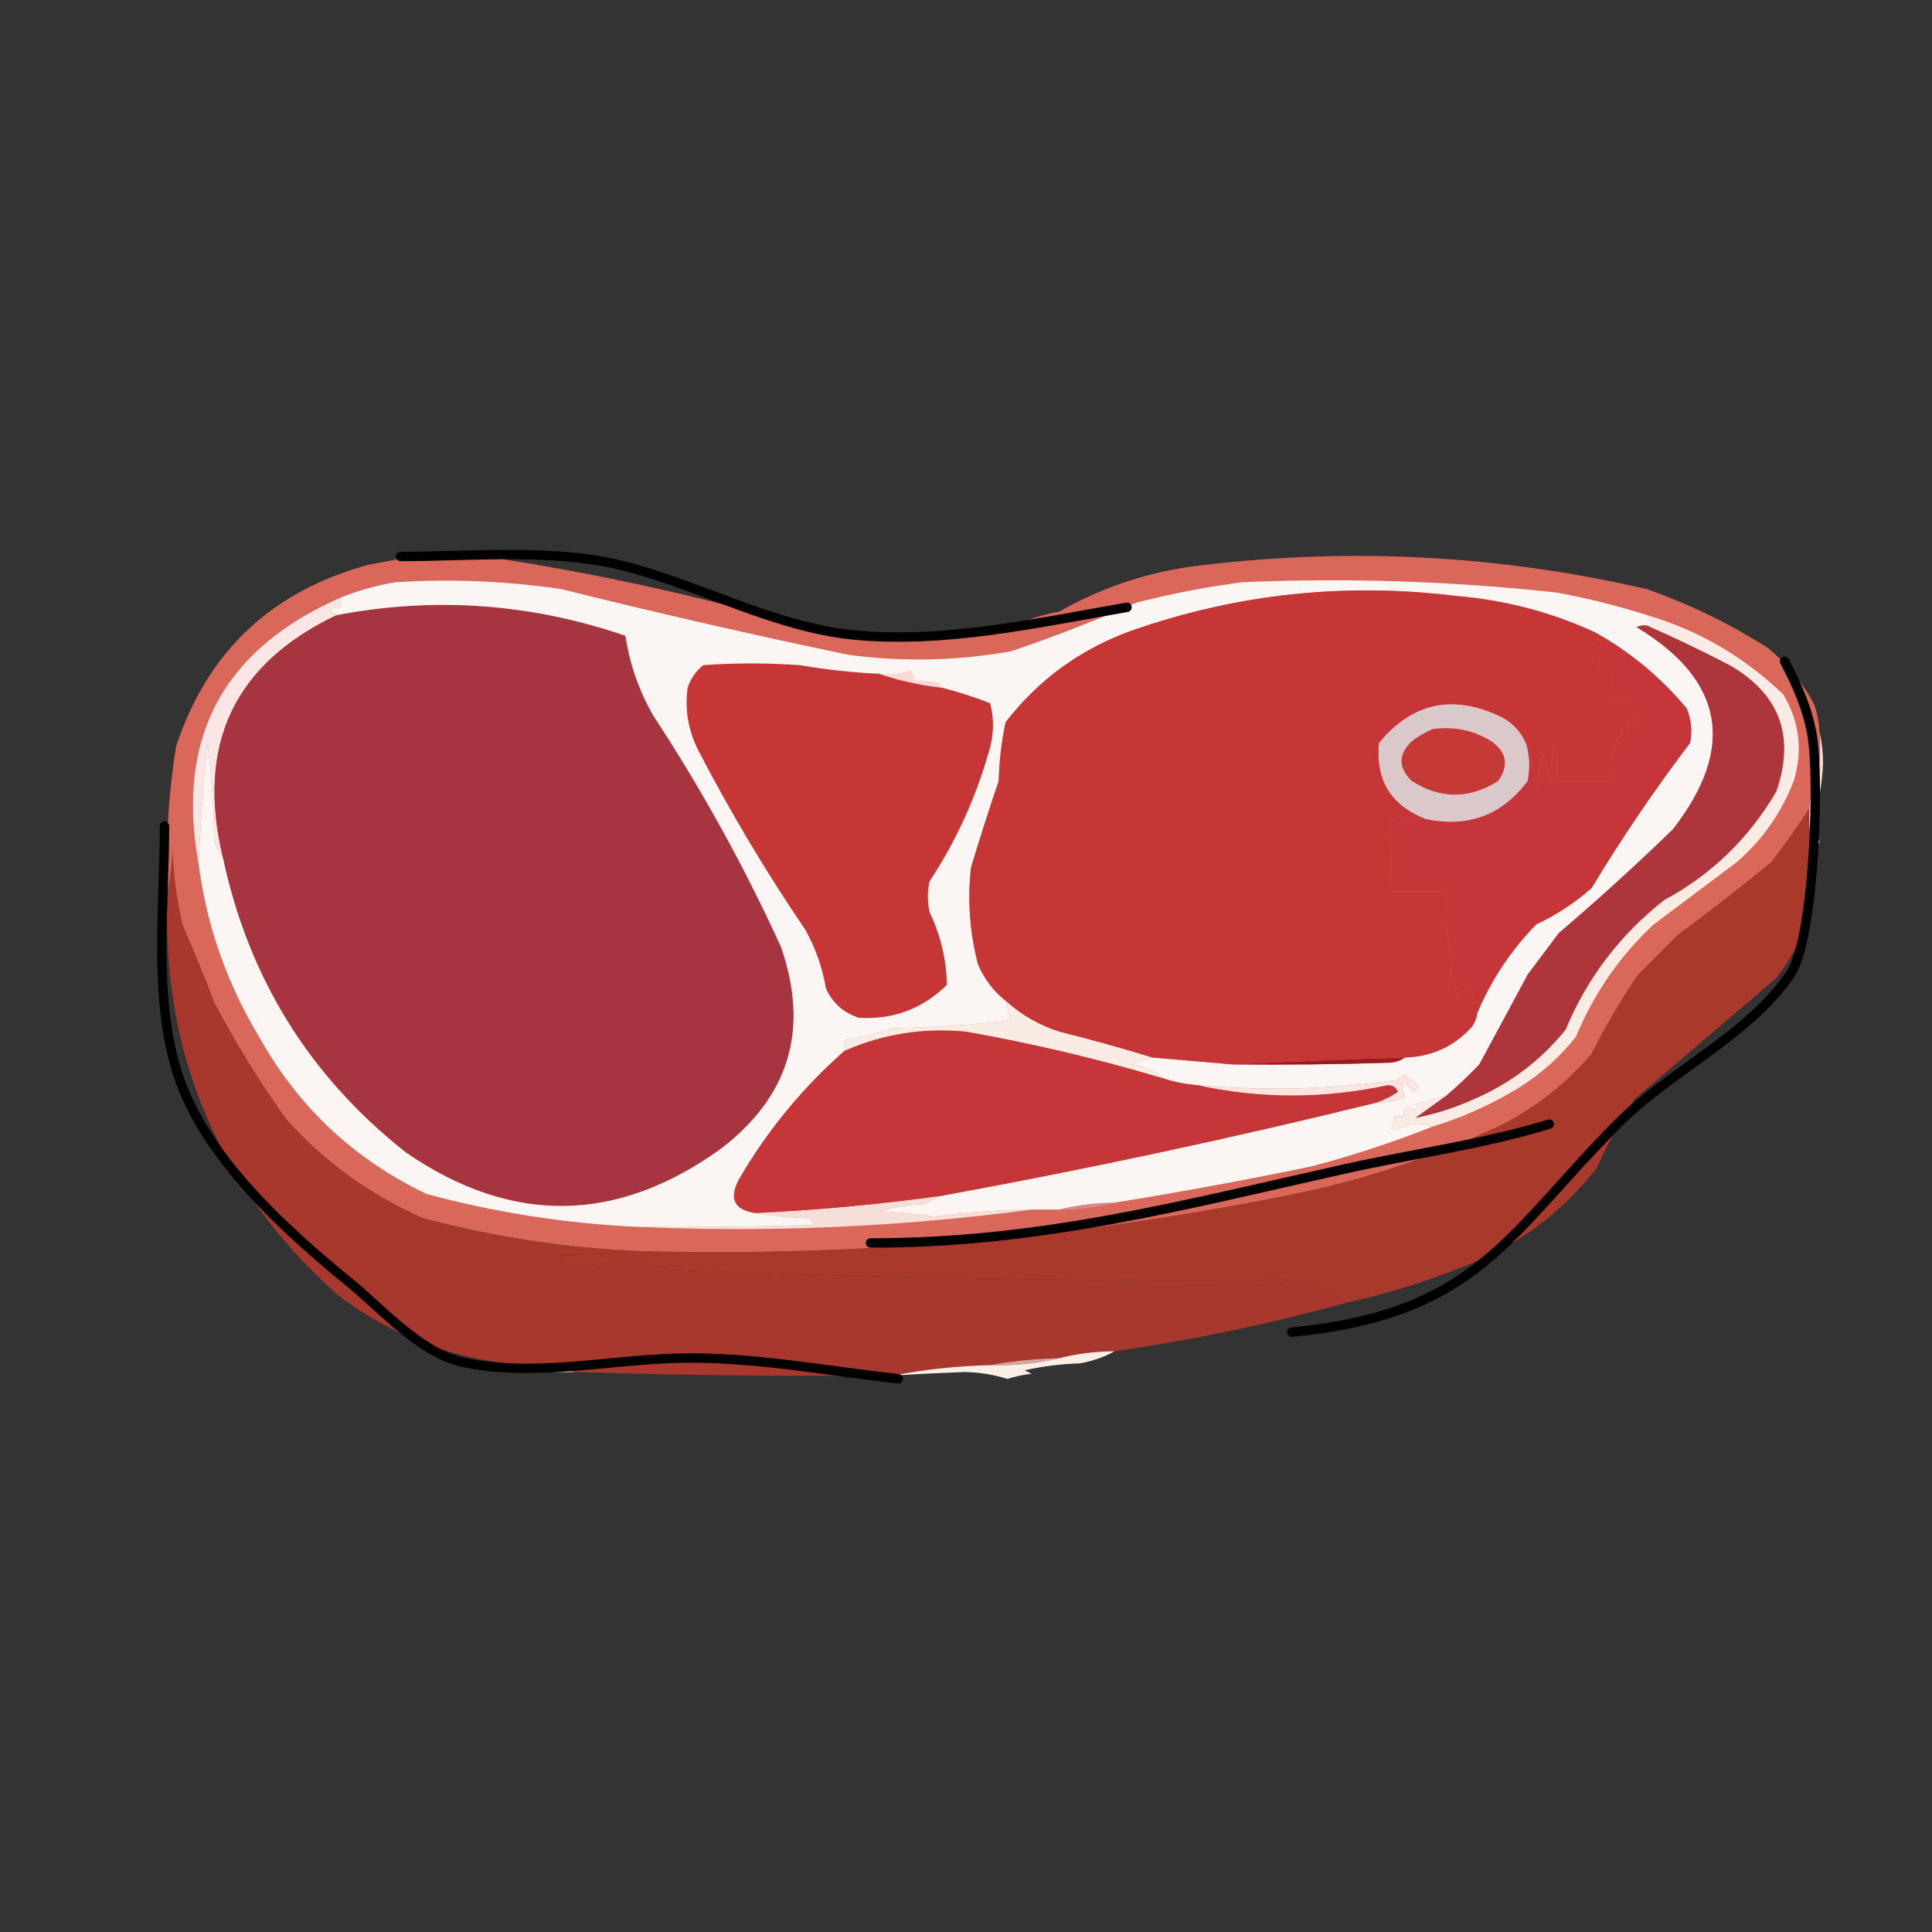 <svg clip-rule="evenodd" fill-rule="evenodd" stroke-linejoin="round" stroke-miterlimit="2" viewBox="0 0 1024 1024" xmlns="http://www.w3.org/2000/svg"><rect x="0" y="0" width="1024" height="1024" fill="#333333" stroke="none"/><g transform="matrix(1.832 0 0 1.832 5.395 121.72)"><path d="m116.5 94.5c3.149-.665 6.482-.998 10-1 5.901-.098 11.567.569 17 2-8.982-.718-17.982-1.052-27-1z" fill="#f6cfc8"/><path d="m523.5 145.5c.665 2.814.998 5.814 1 9-.205 5.58-1.205 10.914-3 16 .229 2.324.896 4.491 2 6.5-.489 1.138-.822 2.305-1 3.5-.768-.763-1.268-1.763-1.5-3-.498-3.317-.665-6.65-.5-10-.04-2.925.793-5.591 2.5-8 .499-4.655.666-9.321.5-14z" fill="#fbd7d5"/><path d="m520.5 167.5c-.165 3.35.002 6.683.5 10 .232 1.237.732 2.237 1.5 3 .467 13.43-3.366 25.43-11.5 36-13.667 11.667-27.333 23.333-41 35-4.174 6.346-7.841 13.012-11 20-10.173 13.012-23.006 22.512-38.5 28.5-11.084 4.418-22.417 7.918-34 10.5-2.253-2.034-4.92-3.034-8-3v-3c4.833-1.346 3.499-1.012-4 1-6.177-2.604-12.343-2.604-18.5 0-1.5-.5-3-1-4.5-1.5-53.4.047-106.734-.953-160-3-3.749-1.251-7.583-2.084-11.5-2.5-6.81.811-13.644 1.144-20.5 1v-3c7.358.082 14.691-.252 22-1 64.059 1.739 127.393-3.761 190-16.5 20.82-4.273 40.82-10.94 60-20 9.933-5.086 18.6-11.919 26-20.5 3.996-7.996 8.496-15.662 13.5-23 3.833-3.833 7.667-7.667 11.5-11.5 9.22-6.77 18.22-13.77 27-21 3.918-5.069 7.585-10.236 11-15.5z" fill="#a9392a"/><path d="m181.5 295.5c-7.309.748-14.642 1.082-22 1v3c6.856.144 13.69-.189 20.5-1 3.917.416 7.751 1.249 11.5 2.5 53.266 2.047 106.6 3.047 160 3l4.5 1.5c6.157-2.604 12.323-2.604 18.5 0 7.499-2.012 8.833-2.346 4-1v3c3.08-.034 5.747.966 8 3-22.051 6.064-44.384 10.73-67 14-5.551.027-10.884.694-16 2-6.863.138-13.53.804-20 2-9.56.249-18.893 1.249-28 3-30.685.287-61.351-.047-92-1-4.495-.922-9.162-1.589-14-2-20.547-1.32-38.881-8.153-55-20.5-34.532-31.076-50.866-69.909-49-116.5.824-3.812 1.324-7.812 1.5-12 .231 7.443 1.231 14.776 3 22 3.187 7.219 6.187 14.552 9 22 6.247 11.889 13.247 23.222 21 34 11.059 12.293 24.225 21.793 39.5 28.5 20.437 5.396 41.103 8.562 62 9.5z" fill="#a8382d"/><path d="m116.5 94.5c9.018-.052 18.018.282 27 1 26.946 4.253 53.613 10.086 80 17.5 6.595 1.458 13.262 2.624 20 3.5 6.275 1.434 12.775 2.1 19.5 2 4.015-.001 7.849-.335 11.5-1 5.116-.093 10.116-.926 15-2.5 4.461-2.116 9.127-3.616 14-4.5 13.012-7.392 27.012-11.892 42-13.5 43.227-5.081 85.893-2.748 128 7 12.258 4.295 23.924 9.961 35 17 5.635 4.629 10.135 10.129 13.5 16.5.822 2.617 1.322 5.284 1.5 8 .166 4.679-.001 9.345-.5 14-1.707 2.409-2.54 5.075-2.5 8-3.415 5.264-7.082 10.431-11 15.5-8.78 7.23-17.78 14.23-27 21-3.833 3.833-7.667 7.667-11.5 11.5-5.004 7.338-9.504 15.004-13.5 23-7.4 8.581-16.067 15.414-26 20.5-19.18 9.06-39.18 15.727-60 20-62.607 12.739-125.941 18.239-190 16.5-20.897-.938-41.563-4.104-62-9.5-15.275-6.707-28.441-16.207-39.5-28.5-7.753-10.778-14.753-22.111-21-34-2.813-7.448-5.813-14.781-9-22-1.769-7.224-2.769-14.557-3-22-.176 4.188-.676 8.188-1.5 12-.563-14.138.27-28.138 2.5-42 9.021-27.35 27.521-44.85 55.5-52.5 4.465-.874 8.798-1.707 13-2.5z" fill="#d9675a"/><path d="m269.5 279.5c-1.658.681-3.325 1.515-5 2.5-4.518.065-8.851.731-13 2 5.363.264 10.697.764 16 1.5 9.288-1.227 18.622-1.894 28-2-37.858 5.041-75.858 6.708-114 5 16.67.167 33.337 0 50-.5 1.134-1.016.801-1.683-1-2-5.184-.174-10.184-.674-15-1.5 18.076-.843 36.076-2.509 54-5z" fill="#f6ded9"/><path d="m319.5 281.5c-5.098 1.457-10.431 2.124-16 2 5.116-1.306 10.449-1.973 16-2z" fill="#d78984"/><path d="m473.5 114.5c8.026 3.523 16.026 7.357 24 11.5 14.479 8.39 18.979 20.556 13.5 36.5-7.884 13.551-18.717 24.051-32.5 31.5-12.764 10.033-22.264 22.533-28.5 37.5-7.393 9.123-16.56 15.957-27.5 20.5-5.239 2.304-10.572 3.97-16 5 3.067-2.188 6.067-4.355 9-6.5 3.271-2.768 6.438-5.768 9.5-9 4.655-8.595 9.322-17.262 14-26l9-12c11.299-9.631 22.299-19.631 33-30 18.362-23.647 14.862-43.147-10.5-58.5.948-.483 1.948-.649 3-.5z" fill="#af353c"/><path d="m473.5 111.5c15.009 4.424 28.176 12.091 39.5 23 4.684 7.869 5.684 16.202 3 25-3.555 9.218-9.055 17.051-16.5 23.5-8 6-16 12-24 18-9.848 9.186-17.348 20.019-22.5 32.5-5.399 6.786-11.899 12.286-19.5 16.5-7.032 4.02-14.365 7.187-22 9.5-3.499-1.341-6.999-1.008-10.5 1-.5-.167-1-.333-1.5-.5.837-1.011 1.17-2.178 1-3.5h3c-.411-2.776.422-3.443 2.5-2 1.722-.111 1.888-.611.5-1.5 3.013-.909 6.013-1.742 9-2.5-2.933 2.145-5.933 4.312-9 6.5 5.428-1.03 10.761-2.696 16-5 10.94-4.543 20.107-11.377 27.5-20.5 6.236-14.967 15.736-27.467 28.5-37.5 13.783-7.449 24.616-17.949 32.5-31.5 5.479-15.944.979-28.11-13.5-36.5-7.974-4.143-15.974-7.977-24-11.5.876.131 1.543-.202 2-1-.743-.682-1.409-1.349-2-2z" fill="#faece5"/><path d="m95.5 106.5v3c-3.353-.155-3.686.512-1 2-29.721 14.121-40.721 37.455-33 70-1.293-1.342-2.126-3.009-2.5-5-.053-9.434-.72-18.767-2-28-1.129 11.649-1.962 23.315-2.5 35-6.621-36.422 7.045-62.089 41-77z" fill="#f9e6e5"/><path d="m61.5 181.5c-7.721-32.545 3.279-55.879 33-70 28.386-5.377 56.219-3.377 83.5 6 1.24 8.15 3.906 15.816 8 23 14.037 21.376 26.371 43.71 37 67 8.279 23.822 2.446 43.322-17.5 58.5-30.146 21.625-60.48 21.959-91 1-27.952-22.061-45.619-50.561-53-85.5z" fill="#a7353f"/><path d="m473.5 111.5c.591.651 1.257 1.318 2 2-.457.798-1.124 1.131-2 1-1.052-.149-2.052.017-3 .5 25.362 15.353 28.862 34.853 10.5 58.5-10.701 10.369-21.701 20.369-33 30-3 4-6 8-9 12-4.678 8.738-9.345 17.405-14 26-3.062 3.232-6.229 6.232-9.5 9-2.987.758-5.987 1.591-9 2.5 1.388.889 1.222 1.389-.5 1.5-2.078-1.443-2.911-.776-2.5 2h-3c.17 1.322-.163 2.489-1 3.5.5.167 1 .333 1.5.5 3.501-2.008 7.001-2.341 10.5-1-11.319 4.495-22.985 8.328-35 11.5-19.073 3.954-38.073 7.454-57 10.5-5.551.027-10.884.694-16 2h-8c-9.378.106-18.712.773-28 2-5.303-.736-10.637-1.236-16-1.5 4.149-1.269 8.482-1.935 13-2 1.675-.985 3.342-1.819 5-2.5 42.279-7.722 84.279-16.722 126-27 2.771.079 5.437-.421 8-1.5-1.611-5.111-.777-5.611 2.5-1.5l1.5-1.5c-1.185-1.353-2.519-2.52-4-3.5-.808.308-1.475.808-2 1.5-19.272 2.728-38.606 3.228-58 1.5-3.54-.253-6.873-.919-10-2-2.498-2.16-5.498-3.493-9-4 1.911-.977 3.911-1.643 6-2 7.667.667 15.333 1.333 23 2 15.337.167 30.67 0 46-.5 1.558-.21 2.891-.71 4-1.5 7.787-.207 14.287-3.207 19.5-9 .791-1.245 1.291-2.578 1.5-4 4.018-9.519 9.685-18.019 17-25.5 5.847-2.754 11.18-6.254 16-10.5 8.758-14.519 18.258-28.519 28.5-42 .701-3.428.368-6.762-1-10-7.49-8.994-16.323-16.327-26.5-22-12.667-5.836-26-9.336-40-10.5-32.231-3.981-63.565-.647-94 10-14.76 5.293-26.926 14.127-36.5 26.5-1.186 5.585-1.852 11.251-2 17-2.829 8.325-5.495 16.659-8 25-1.06 9.474-.393 18.807 2 28 1.886 4.458 4.719 8.125 8.5 11-.079 1.43.254 2.764 1 4-.525.692-1.192 1.192-2 1.5-10.618 1.208-21.285 1.875-32 2-4.546 1.47-9.212 2.636-14 3.5v3c-12.107 10.619-22.274 22.952-30.5 37-3.14 5.69-1.64 9.023 4.5 10 4.816.826 9.816 1.326 15 1.5 1.801.317 2.134.984 1 2-16.663.5-33.33.667-50 .5-20.67-.959-41.004-4.126-61-9.5-21.006-10.006-37.172-25.172-48.5-45.5-9.31-15.43-15.144-32.097-17.5-50 .538-11.685 1.371-23.351 2.5-35 1.28 9.233 1.947 18.566 2 28 .374 1.991 1.207 3.658 2.5 5 7.381 34.939 25.048 63.439 53 85.5 30.52 20.959 60.854 20.625 91-1 19.946-15.178 25.779-34.678 17.5-58.5-10.629-23.29-22.963-45.624-37-67-4.094-7.184-6.76-14.85-8-23-27.281-9.377-55.114-11.377-83.5-6-2.686-1.488-2.353-2.155 1-2v-3c5.037-2.051 10.37-3.551 16-4.5 16.074-.998 32.074-.331 48 2 27.512 6.865 55.178 13.198 83 19 15.711 2.1 31.378 1.766 47-1 12.213-4.106 24.213-8.773 36-14 10.204-2.641 20.537-4.641 31-6 30.418-1.304 60.752-.304 91 3 8.809 1.634 17.475 3.801 26 6.5z" fill="#fbf6f4"/><path d="m333.5 245.5c3.127 1.081 6.46 1.747 10 2 18.193 3.961 36.527 3.961 55 0 1.5-.047 2.5.619 3 2-1.944 1.301-3.944 2.301-6 3-41.721 10.278-83.721 19.278-126 27-17.924 2.491-35.924 4.157-54 5-6.14-.977-7.64-4.31-4.5-10 8.226-14.048 18.393-26.381 30.5-37 11.149-4.858 22.816-6.691 35-5.5 19.301 3.409 38.301 7.909 57 13.5z" fill="#c63638"/><path d="m395.5 252.5c2.056-.699 4.056-1.699 6-3-.5-1.381-1.5-2.047-3-2-18.473 3.961-36.807 3.961-55 0 19.394 1.728 38.728 1.228 58-1.5.525-.692 1.192-1.192 2-1.5 1.481.98 2.815 2.147 4 3.5-.5.5-1 1-1.5 1.5-3.277-4.111-4.111-3.611-2.5 1.5-2.563 1.079-5.229 1.579-8 1.5z" fill="#fce5e0"/><path d="m403.5 239.5c-1.109.79-2.442 1.29-4 1.5-15.33.5-30.663.667-46 .5 16.507-.792 33.174-1.459 50-2z" fill="#9c1b20"/><path d="m288.5 223.5c4.355 3.848 9.355 6.681 15 8.5 9.188 2.296 18.188 4.796 27 7.5-2.089.357-4.089 1.023-6 2 3.502.507 6.502 1.84 9 4-18.699-5.591-37.699-10.091-57-13.5-12.184-1.191-23.851.642-35 5.5v-3c4.788-.864 9.454-2.03 14-3.5 10.715-.125 21.382-.792 32-2 .808-.308 1.475-.808 2-1.5-.746-1.236-1.079-2.57-1-4z" fill="#faece4"/><path d="m458.5 116.5c10.177 5.673 19.01 13.006 26.5 22 1.368 3.238 1.701 6.572 1 10-10.242 13.481-19.742 27.481-28.5 42-4.82 4.246-10.153 7.746-16 10.5-7.315 7.481-12.982 15.981-17 25.5-.997.03-1.664-.47-2-1.5 1.886-6.308.552-7.474-4-3.5-1.211-.774-1.211-1.607 0-2.5-2.223-1.751-2.557-3.918-1-6.5-1.844-6.852-2.51-13.852-2-21h-16c-.004-6.712-.171-13.379-.5-20 .674-1.078 1.674-1.745 3-2 2.462.659 4.962.993 7.5 1 12.34 2.563 22.173-1.103 29.5-11 .755-3.755.589-7.422-.5-11 1.623 3.924 2.623 8.257 3 13 .667-3.333 1.333-6.667 2-10 .667 2.667 1.333 5.333 2 8 1.325-14.607 1.992-14.607 2 0h16c-.324-4.055.009-8.055 1-12 1.611-.82 2.278-2.154 2-4 5.604-.176 6.104-1.509 1.5-4 .618-4.026-.715-4.693-4-2-.498-3.317-.665-6.65-.5-10-2.08-.544-4.08-1.378-6-2.5.602-2.036 1.602-3.87 3-5.5-1.112-.765-1.779-1.765-2-3z" fill="#c63639"/><path d="m438.5 148.5c1.089 3.578 1.255 7.245.5 11-7.327 9.897-17.16 13.563-29.5 11-10.054-3.894-14.554-11.228-13.5-22 9.673-11.771 21.507-14.271 35.5-7.5 3.217 1.715 5.55 4.215 7 7.5z" fill="#dbc8cb"/><path d="m411.5 144.5c6.175-.857 11.842.31 17 3.5 4.464 3.155 5.131 6.988 2 11.5-8.399 5.288-16.733 5.288-25 0-3.946-3.794-3.946-7.628 0-11.5 1.932-1.459 3.932-2.625 6-3.5z" fill="#c53936"/><path d="m251.5 128.5c5.745 1.951 11.745 3.285 18 4 4.739 1.199 9.405 2.699 14 4.5 1.271 4.823 1.105 9.657-.5 14.5-3.795 13.252-9.461 25.585-17 37-.667 3-.667 6 0 9 3.201 6.679 4.868 13.679 5 21-7.118 6.979-15.618 10.146-25.5 9.5-4.411-1.41-7.578-4.243-9.5-8.5-1.018-6.056-3.018-11.723-6-17-11.367-16.737-21.7-34.07-31-52-2.858-5.707-3.858-11.707-3-18 .883-2.602 2.383-4.769 4.5-6.5 9.333-.667 18.667-.667 28 0 7.598 1.305 15.265 2.139 23 2.5z" fill="#c63637"/><path d="m269.5 132.5c-6.255-.715-12.255-2.049-18-4 3.079.24 6.079-.093 9-1 .886.825 1.219 1.825 1 3 2.357-.163 4.69.003 7 .5.556.383.889.883 1 1.5z" fill="#fdd9d5"/><path d="m458.5 116.5c.221 1.235.888 2.235 2 3-1.398 1.63-2.398 3.464-3 5.5 1.92 1.122 3.92 1.956 6 2.5-.165 3.35.002 6.683.5 10 3.285-2.693 4.618-2.026 4 2 4.604 2.491 4.104 3.824-1.5 4 .278 1.846-.389 3.18-2 4-.991 3.945-1.324 7.945-1 12h-16c-.008-14.607-.675-14.607-2 0-.667-2.667-1.333-5.333-2-8-.667 3.333-1.333 6.667-2 10-.377-4.743-1.377-9.076-3-13-1.45-3.285-3.783-5.785-7-7.5-13.993-6.771-25.827-4.271-35.5 7.5-1.054 10.772 3.446 18.106 13.5 22-2.538-.007-5.038-.341-7.5-1-1.326.255-2.326.922-3 2 .329 6.621.496 13.288.5 20h16c-.51 7.148.156 14.148 2 21-1.557 2.582-1.223 4.749 1 6.5-1.211.893-1.211 1.726 0 2.5 4.552-3.974 5.886-2.808 4 3.5.336 1.03 1.003 1.53 2 1.5-.209 1.422-.709 2.755-1.5 4-5.213 5.793-11.713 8.793-19.5 9-16.826.541-33.493 1.208-50 2-7.667-.667-15.333-1.333-23-2-8.812-2.704-17.812-5.204-27-7.5-5.645-1.819-10.645-4.652-15-8.5-3.781-2.875-6.614-6.542-8.5-11-2.393-9.193-3.06-18.526-2-28 2.505-8.341 5.171-16.675 8-25 .148-5.749.814-11.415 2-17 9.574-12.373 21.74-21.207 36.5-26.5 30.435-10.647 61.769-13.981 94-10 14 1.164 27.333 4.664 40 10.5z" fill="#c73637"/><path d="m243.5 116.5c10.317.726 20.65 1.06 31 1-3.651.665-7.485.999-11.5 1-6.725.1-13.225-.566-19.5-2z" fill="#e79d92"/><path d="m303.5 326.5c-6.437 1.539-13.104 2.206-20 2 6.47-1.196 13.137-1.862 20-2z" fill="#d9a49b"/><path d="m319.5 324.5c-2.945 1.661-6.279 2.828-10 3.5-5.416.159-10.75.826-16 2 .667.333 1.333.667 2 1-2.391.287-4.724.787-7 1.5-3.981-1.266-8.148-1.932-12.5-2-6.841.261-13.675.595-20.5 1 9.107-1.751 18.44-2.751 28-3 6.896.206 13.563-.461 20-2 5.116-1.306 10.449-1.973 16-2z" fill="#fbeee6"/><path d="m149.5 328.5c4.838.411 9.505 1.078 14 2-3.682.165-7.348-.001-11-.5-1.237-.232-2.237-.732-3-1.5z" fill="#f1c3c7"/></g><path d="m84.688 437.851c0-1.38 1.12-2.5 2.5-2.5s2.5 1.12 2.5 2.5c0 41.859-6.178 90.439 6.954 130.829 14.238 43.789 56.486 81.565 90.864 109.693 8.16 6.676 17.31 15.788 27.196 23.866 9.575 7.825 19.834 14.703 30.589 17.166 35.962 8.234 77.049-1.066 113.591-2.036 39.132-1.038 78.781 6.652 117.531 10.916 1.372.151 2.363 1.387 2.212 2.758-.151 1.372-1.387 2.363-2.758 2.212-38.528-4.239-77.945-11.92-116.852-10.887-36.944.98-78.483 10.236-114.84 1.911-9.2-2.107-18.098-7.163-26.524-13.399-12.239-9.057-23.492-20.603-33.311-28.637-35.055-28.682-77.935-67.366-92.453-112.017-13.288-40.87-7.199-90.019-7.199-132.375z"/><path d="m943.664 351.672c-.637-1.224-.161-2.735 1.062-3.372 1.224-.638 2.735-.162 3.373 1.062 6.756 12.968 12.595 26.092 14.948 40.633 2.665 16.471 2.117 63.002-2.856 95.845-2.187 14.444-5.307 26.278-9.245 32.029-11.296 16.496-27.359 29.454-44.134 41.787-16.44 12.087-33.563 23.575-47.326 37.399-59.531 59.798-75.339 101.839-174.574 111.518-1.373.133-2.597-.873-2.731-2.246s.872-2.597 2.246-2.731c97.627-9.522 112.949-51.24 171.516-110.068 13.938-14 31.258-25.66 47.907-37.9 16.314-11.994 31.985-24.541 42.97-40.584 3.676-5.368 6.386-16.471 8.428-29.952 4.892-32.314 5.486-78.093 2.863-94.298-2.266-14.007-7.939-26.631-14.447-39.122z"/><path d="m212.313 297.436c-1.38 0-2.5-1.121-2.5-2.5 0-1.38 1.12-2.5 2.5-2.5 38.692 0 82.495-4.435 120.262 5.432 39.943 10.437 78.912 32.148 120.171 36.188 47.75 4.676 97.521-6.564 144.161-14.64 1.36-.235 2.654.678 2.89 2.037.235 1.36-.677 2.655-2.037 2.89-47.071 8.15-97.31 19.409-145.501 14.69-41.517-4.066-80.755-25.825-120.948-36.327-37.369-9.764-80.714-5.27-118.998-5.27z"/><path d="m461.407 661.31c-1.379 0-2.5-1.121-2.5-2.5 0-1.38 1.121-2.5 2.5-2.5 90.401 0 164.187-19.86 250.853-39.203 35.948-8.023 72.96-12.926 108.179-23.667 1.32-.402 2.718.342 3.121 1.662.402 1.32-.342 2.718-1.662 3.121-35.341 10.777-72.477 15.713-108.548 23.764-87.04 19.426-161.152 39.323-251.943 39.323z"/></svg>